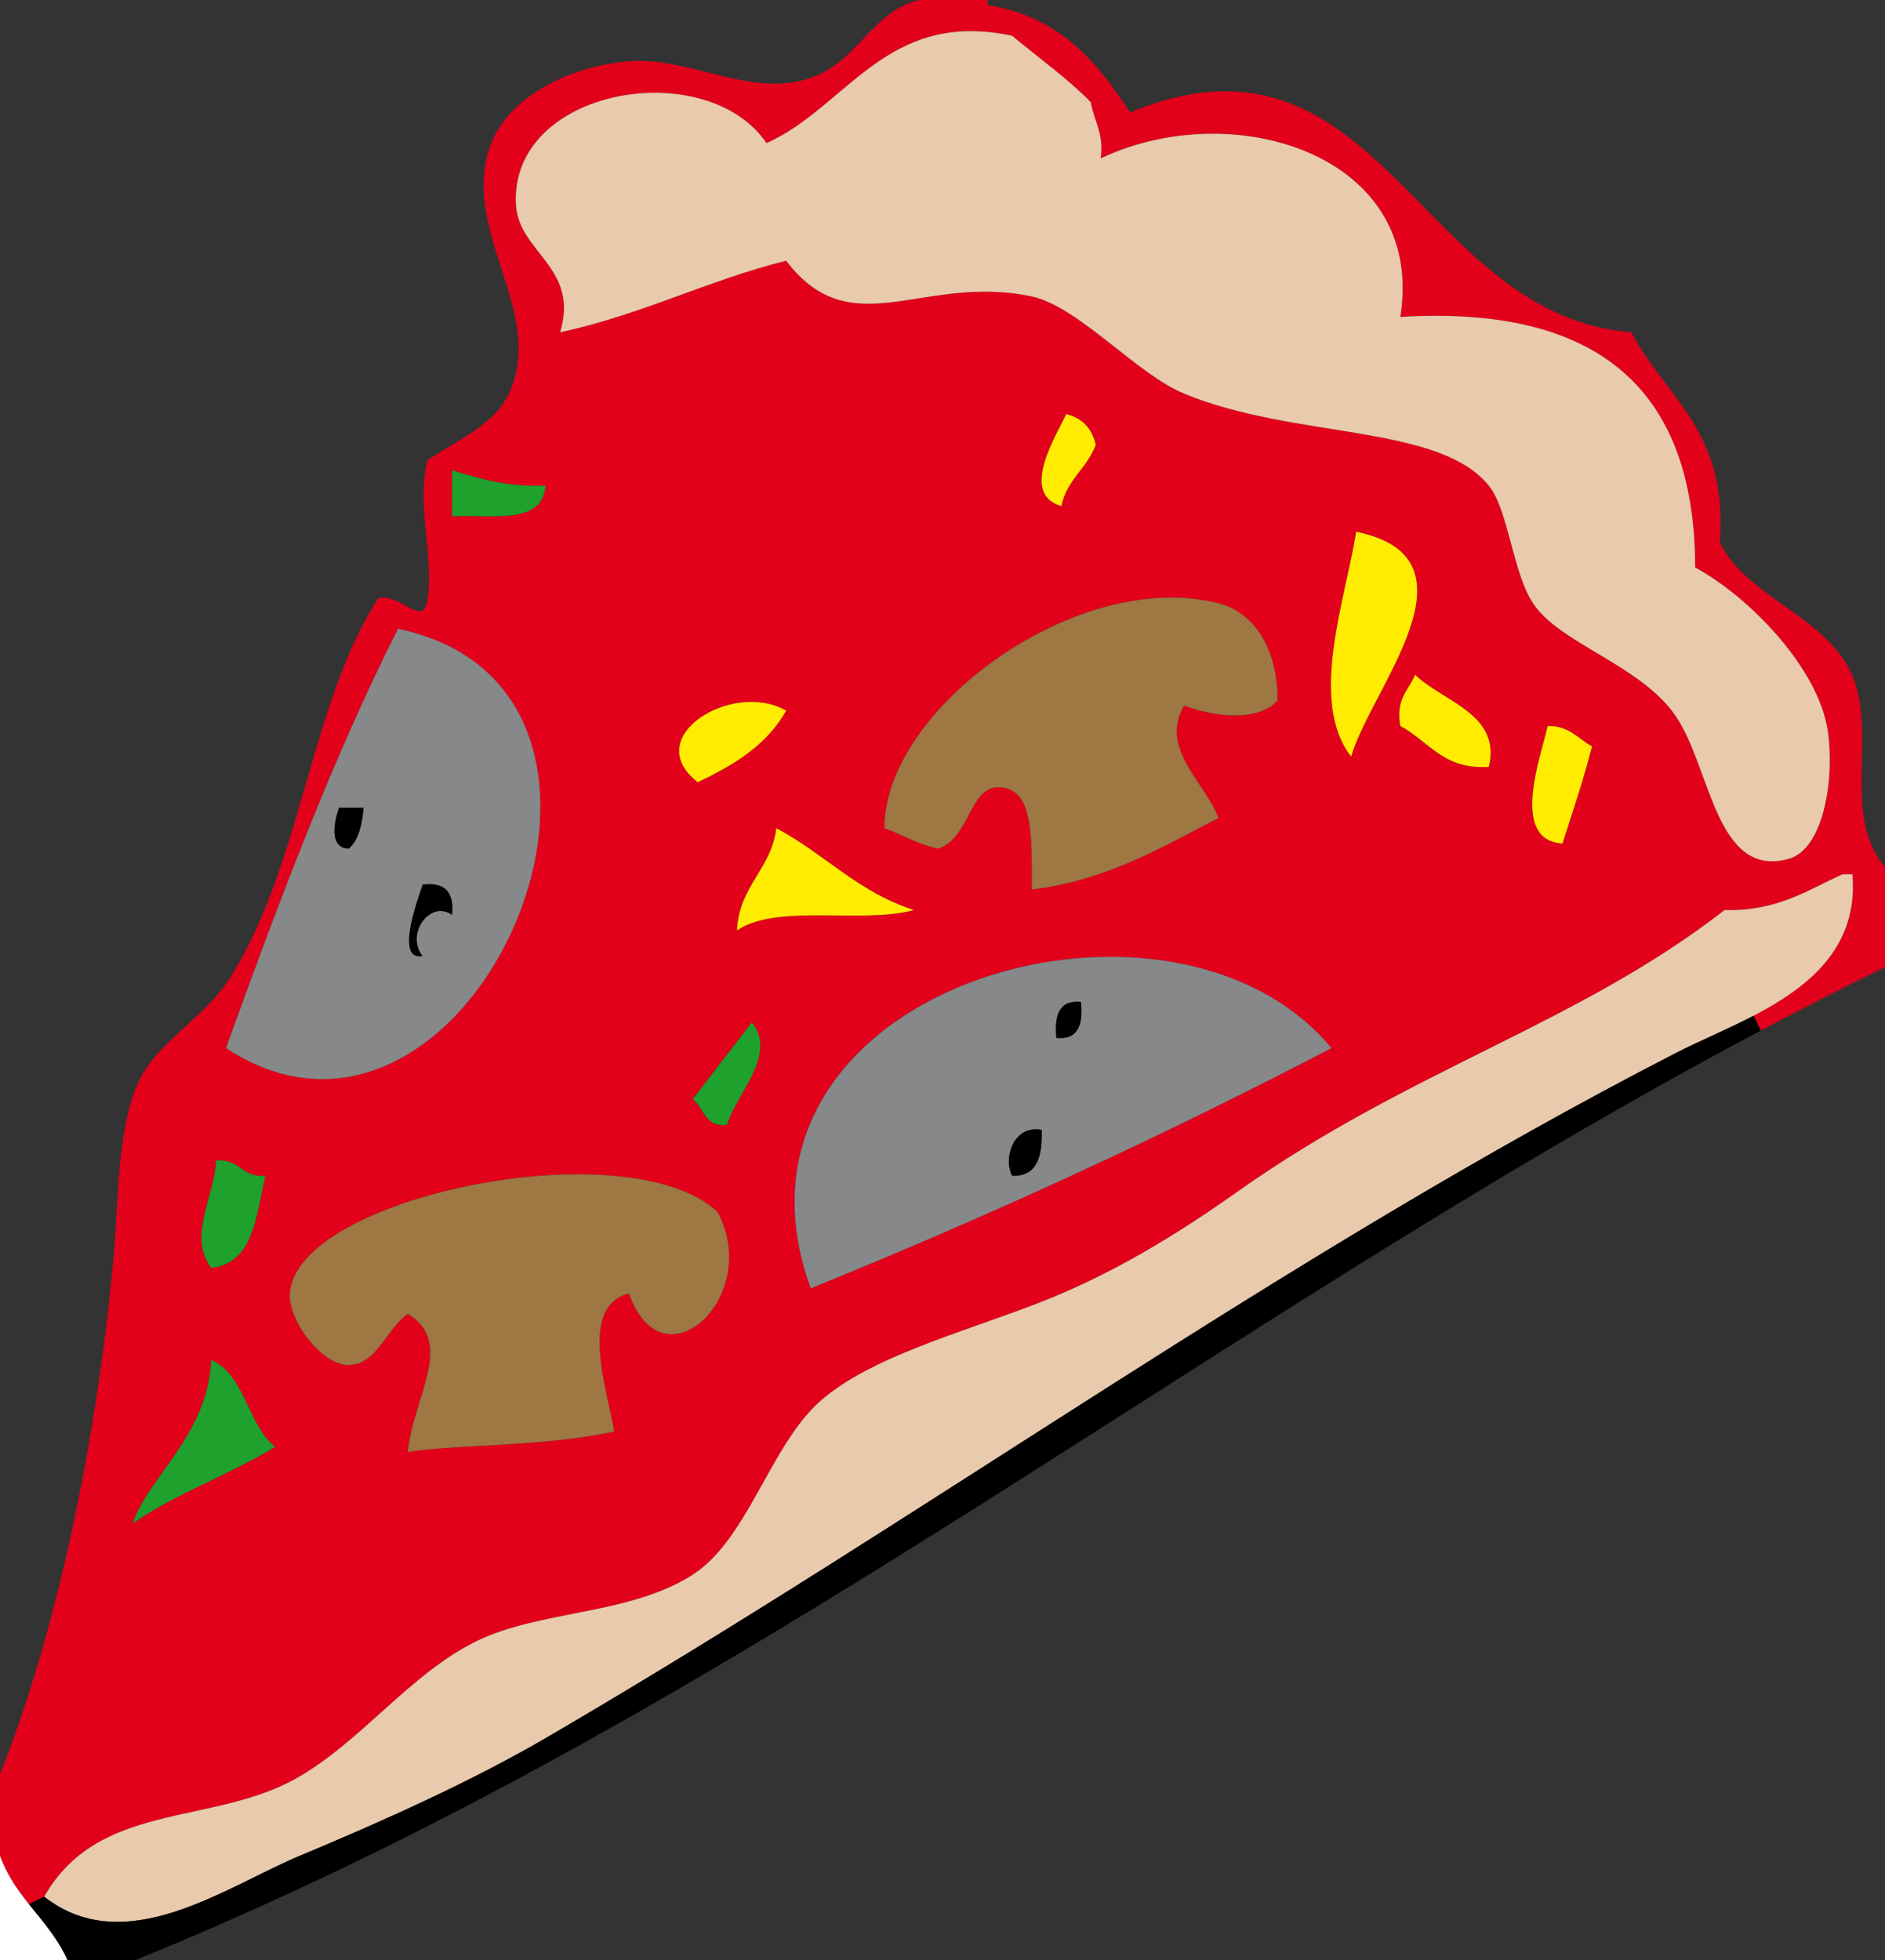<?xml version="1.0" encoding="UTF-8" standalone="no"?>
<!-- Created with Inkscape (http://www.inkscape.org/) -->
<svg
   xmlns:dc="http://purl.org/dc/elements/1.1/"
   xmlns:cc="http://web.resource.org/cc/"
   xmlns:rdf="http://www.w3.org/1999/02/22-rdf-syntax-ns#"
   xmlns:svg="http://www.w3.org/2000/svg"
   xmlns="http://www.w3.org/2000/svg"
   xmlns:sodipodi="http://sodipodi.sourceforge.net/DTD/sodipodi-0.dtd"
   xmlns:inkscape="http://www.inkscape.org/namespaces/inkscape"
   width="38.071"
   height="39.586"
   id="svg2326"
   sodipodi:version="0.32"
   inkscape:version="0.45.1"
   version="1.0"
   sodipodi:docbase="/home/gael/Bureau/Kapman"
   sodipodi:docname="pizza_test.svg"
   inkscape:output_extension="org.inkscape.output.svg.inkscape">
  <rect width="100%" height="100%" fill="#333333" stroke="none"/>
  <defs
     id="defs2328" />
  <sodipodi:namedview
     id="base"
     pagecolor="#ffffff"
     bordercolor="#666666"
     borderopacity="1.0"
     inkscape:pageopacity="0.0"
     inkscape:pageshadow="2"
     inkscape:zoom="5.6"
     inkscape:cx="57.269057"
     inkscape:cy="6.9383307"
     inkscape:document-units="px"
     inkscape:current-layer="layer1"
     inkscape:window-width="910"
     inkscape:window-height="627"
     inkscape:window-x="0"
     inkscape:window-y="25" />
  <g
     inkscape:label="Calque 1"
     inkscape:groupmode="layer"
     id="layer1"
     transform="translate(-355.965,-512.569)">
    <g
       id="g2262"
       transform="matrix(0.124,0,0,0.129,355.934,512.537)">
	<g
   id="XMLID_2_">
		<g
   id="g2265">
			
			<path
   d="M 307.56,136.3 C 307.56,141.36 307.56,146.43 307.56,151.5 C 300.63,154.76 293.8,158.121 287.05,161.56 L 285.87,159.25 C 294.79,154.77 302.99,148.62 301.96,137.1 C 301.43,137.1 300.89,137.1 300.36,137.1 C 294.61,139.61 289.65,142.93 281.15,142.7 C 257.309,160.52 230.049,167.59 201.92,186.71 C 192.05,193.43 181.36,199.79 169.11,204.319 C 156.78,208.88 141.98,212.689 133.9,219.529 C 125.69,226.469 122.09,241.16 113.09,246.739 C 102.85,253.08 88.22,252.279 77.88,257.139 C 66.95,262.269 58.96,273.069 48.27,278.749 C 34.53,286.039 16.22,282.269 7.45,297.148 L 4.94,298.308 C 3.1,296.068 1.36,293.728 0.25,290.748 C 0.25,286.477 0.25,282.218 0.25,277.948 C 8.96,257.057 15.73,227.868 18.66,197.918 C 19.59,188.348 19.3,177.268 22.66,169.908 C 25.68,163.288 33.52,159.807 37.86,153.097 C 49.55,135.027 50.74,110.457 61.87,93.877 C 65.5,92.987 69.33,98.897 69.88,93.877 C 70.99,88.197 68.04,79.077 69.88,72.267 C 77.51,67.567 82.54,65.867 84.28,58.667 C 86.93,47.707 76.8,36.837 79.48,25.047 C 81.63,15.597 93.08,10.577 102.69,9.847 C 111.82,9.147 120.96,14.657 129.9,13.047 C 139.88,11.247 141.28,2.387 149.91,0.247 C 153.64,0.247 157.37,0.247 161.11,0.247 C 161.11,0.507 161.11,0.777 161.11,1.047 C 172.719,2.767 178.94,9.887 184.32,17.847 C 224.94,1.727 231.25,49.647 265.95,52.257 C 271.519,62.427 281.83,67.857 280.349,85.077 C 284.78,94.307 299.919,97.107 302.759,108.287 C 305.17,117.75 300.58,128.71 307.56,136.3 z M 291.56,134.7 C 297.35,133.17 299.081,122.04 297.96,114.69 C 296.45,104.79 285.09,93.61 276.35,89.08 C 276.33,60.02 259.201,48.07 228.33,49.86 C 232.57,24.37 200.99,15.22 179.519,25.05 C 180.089,21.02 178.419,19.21 177.919,16.25 C 174.009,12.42 169.399,9.3 165.109,5.85 C 144.59,1.62 138.25,17 125.1,22.65 C 115.34,8.84 83.3,13.91 84.28,32.26 C 84.68,39.79 94.68,42.07 91.48,52.26 C 104.76,49.53 115.39,44.16 128.3,41.06 C 138.92,54.51 150.62,43.01 168.31,46.66 C 175.911,48.23 185.39,58.81 193.121,61.87 C 211.221,69.04 234.531,66.55 242.741,76.27 C 245.941,80.06 246.631,89.87 249.941,94.68 C 254.321,101.04 267.42,104.3 273.151,112.29 C 278.92,120.32 279.64,137.83 291.56,134.7 z M 254.74,132.29 C 256.41,127.29 258.15,122.36 259.55,117.09 C 257.28,115.89 255.85,113.85 252.34,113.89 C 251.2,118.74 246.13,131.77 254.74,132.29 z M 242.74,120.29 C 244.87,112.04 235.21,110.06 230.74,105.88 C 229.7,108.32 227.53,109.62 228.33,113.89 C 232.93,116.23 235.32,120.77 242.74,120.29 z M 220.33,118.69 C 223.37,108.23 242.42,87.68 221.13,83.48 C 219.59,93.45 213.22,110 220.33,118.69 z M 208.33,109.89 C 208.39,101.97 204.65,96.14 198.72,94.68 C 175.95,89.06 144.28,111.05 144.3,129.89 C 147.28,130.92 149.75,132.45 153.11,133.09 C 158.2,131.36 158.151,123.59 162.71,123.49 C 168.64,123.36 168.32,131.1 168.31,139.5 C 180.691,138 189.441,132.88 198.72,128.29 C 196.63,122.83 188.991,117.44 193.12,110.69 C 197.49,112.36 205.19,113.39 208.33,109.89 z M 217.13,164.31 C 190.55,133.66 114.66,155.17 132.3,201.92 C 161.68,190.48 189.95,177.94 217.13,164.31 z M 178.72,69.87 C 178.1,67.28 176.5,65.68 173.91,65.07 C 172.36,68.37 166.19,77.51 173.11,79.47 C 174.02,75.31 177.33,73.55 178.72,69.87 z M 120.29,145.9 C 126.68,141.62 140.67,144.93 149.1,142.7 C 140.11,139.96 134.47,133.86 126.7,129.89 C 125.81,136.47 120.66,138.8 120.29,145.9 z M 128.3,111.49 C 119.6,106.68 104.38,115.58 113.89,122.69 C 119.76,120.03 125.16,116.88 128.3,111.49 z M 118.69,176.31 C 119.98,171.69 127.01,165.3 122.7,160.3 C 119.51,164.33 116.27,168.29 113.09,172.31 C 114.96,173.64 115.03,176.78 118.69,176.31 z M 102.69,202.72 C 108.23,217.8 124.53,203.06 117.09,189.92 C 102.36,176.89 48.42,187.609 47.47,202.72 C 47.19,207.04 52.71,213.99 57.07,213.92 C 61.67,213.85 63.14,208.26 66.67,205.92 C 74.45,210.42 67.55,218.94 66.67,227.529 C 74.64,226.309 88.76,226.75 100.29,224.33 C 99.22,217.97 94.36,204.75 102.69,202.72 z M 89.08,76.27 C 82.96,76.53 78.44,75.18 73.88,73.87 C 73.88,76.27 73.88,78.67 73.88,81.07 C 80.2,80.73 88.68,82.54 89.08,76.27 z M 37.06,164.31 C 77.14,189.61 113.53,108.4 65.07,98.68 C 54.33,119.15 45.58,141.62 37.06,164.31 z M 43.47,184.31 C 39.67,184.64 39.26,181.581 35.46,181.911 C 35.22,187.541 30.77,193.81 34.66,198.721 C 41.63,197.951 41.94,190.52 43.47,184.31 z M 45.07,226.73 C 40.52,223.27 40.25,215.541 34.66,213.121 C 34.14,224.871 24.3,231.56 21.86,238.73 C 28.87,234.01 37.69,231.09 45.07,226.73 z "
   id="path2269"
   style="fill:#e2001a" />

			
			<path
   d="M 301.96,137.1 C 302.99,148.62 294.79,154.77 285.87,159.25 C 281.46,161.46 276.88,163.26 273.15,165.109 C 209.089,196.79 151.95,237.139 89.08,272.349 C 77.04,279.089 62.78,285.249 49.07,290.749 C 36.97,295.608 20.68,307.119 7.45,297.148 C 16.22,282.268 34.53,286.039 48.27,278.749 C 58.96,273.068 66.95,262.269 77.88,257.139 C 88.22,252.279 102.85,253.079 113.09,246.739 C 122.09,241.16 125.69,226.469 133.9,219.529 C 141.98,212.689 156.78,208.88 169.11,204.319 C 181.36,199.79 192.049,193.429 201.92,186.71 C 230.05,167.59 257.31,160.52 281.15,142.7 C 289.65,142.93 294.61,139.61 300.36,137.1 C 300.89,137.1 301.43,137.1 301.96,137.1 z "
   id="path2273"
   style="fill:#e9caad" />

			<path
   d="M 297.96,114.69 C 299.08,122.04 297.35,133.17 291.56,134.7 C 279.64,137.83 278.92,120.32 273.151,112.29 C 267.421,104.3 254.321,101.04 249.941,94.68 C 246.63,89.87 245.941,80.06 242.741,76.27 C 234.531,66.55 211.22,69.04 193.121,61.87 C 185.391,58.81 175.911,48.23 168.31,46.66 C 150.621,43.01 138.92,54.51 128.3,41.06 C 115.39,44.16 104.76,49.53 91.48,52.26 C 94.68,42.07 84.68,39.79 84.28,32.26 C 83.3,13.91 115.34,8.84 125.1,22.65 C 138.25,17 144.59,1.62 165.11,5.85 C 169.4,9.3 174.009,12.42 177.92,16.25 C 178.42,19.21 180.09,21.02 179.52,25.05 C 200.991,15.22 232.571,24.37 228.331,49.86 C 259.201,48.07 276.331,60.02 276.351,89.08 C 285.09,93.61 296.45,104.79 297.96,114.69 z "
   id="path2275"
   style="fill:#e9caad" />

			<path
   d="M 285.87,159.25 L 287.05,161.56 C 196.08,207.93 120,269.17 21.06,307.56 C 17.86,307.56 14.66,307.56 11.45,307.56 C 9.86,303.9 7.32,301.19 4.94,298.31 L 7.45,297.15 C 20.68,307.121 36.97,295.61 49.07,290.751 C 62.78,285.251 77.04,279.091 89.08,272.351 C 151.95,237.141 209.09,196.791 273.15,165.111 C 276.88,163.26 281.46,161.46 285.87,159.25 z "
   id="path2277" />

			<path
   d="M 259.55,117.09 C 258.151,122.36 256.41,127.29 254.74,132.29 C 246.13,131.77 251.2,118.74 252.34,113.89 C 255.85,113.85 257.28,115.89 259.55,117.09 z "
   id="path2279"
   style="fill:#ffec00" />

			<path
   d="M 230.74,105.88 C 235.21,110.06 244.87,112.04 242.74,120.29 C 235.32,120.77 232.929,116.23 228.33,113.89 C 227.53,109.62 229.7,108.32 230.74,105.88 z "
   id="path2281"
   style="fill:#ffec00" />

			<path
   d="M 221.13,83.48 C 242.42,87.68 223.37,108.23 220.33,118.69 C 213.22,110 219.59,93.45 221.13,83.48 z "
   id="path2283"
   style="fill:#ffec00" />

			<path
   d="M 198.72,94.68 C 204.651,96.14 208.39,101.97 208.33,109.89 C 205.19,113.39 197.49,112.36 193.12,110.69 C 188.99,117.44 196.63,122.83 198.72,128.29 C 189.441,132.88 180.691,138 168.31,139.5 C 168.321,131.1 168.64,123.36 162.71,123.49 C 158.15,123.59 158.2,131.36 153.11,133.09 C 149.75,132.45 147.28,130.92 144.3,129.89 C 144.28,111.05 175.95,89.06 198.72,94.68 z "
   id="path2285"
   style="fill:#9e7742" />

			<path
   d="M 132.3,201.92 C 114.66,155.17 190.55,133.66 217.13,164.31 C 189.95,177.94 161.68,190.48 132.3,201.92 z M 172.31,162.71 C 175.871,163.06 176.67,160.66 176.31,157.1 C 172.76,156.75 171.96,159.15 172.31,162.71 z M 165.11,184.31 C 169.2,184.4 170.049,181.25 169.91,177.11 C 165.3,176.27 163.61,181.61 165.11,184.31 z "
   id="path2287"
   style="fill:#878889" />

			<path
   d="M 173.91,65.07 C 176.5,65.68 178.099,67.28 178.72,69.87 C 177.33,73.55 174.02,75.31 173.111,79.47 C 166.19,77.51 172.36,68.37 173.91,65.07 z "
   id="path2289"
   style="fill:#ffec00" />

			<path
   d="M 176.31,157.1 C 176.67,160.661 175.871,163.06 172.31,162.71 C 171.96,159.15 172.76,156.75 176.31,157.1 z "
   id="path2291" />

			<path
   d="M 169.91,177.11 C 170.05,181.251 169.2,184.4 165.11,184.31 C 163.61,181.61 165.3,176.27 169.91,177.11 z "
   id="path2293" />

			
			<path
   d="M 149.1,142.7 C 140.67,144.93 126.68,141.62 120.29,145.9 C 120.66,138.8 125.81,136.47 126.7,129.89 C 134.47,133.86 140.11,139.96 149.1,142.7 z "
   id="path2297"
   style="fill:#ffec00" />

			<path
   d="M 113.89,122.69 C 104.38,115.58 119.6,106.68 128.3,111.49 C 125.16,116.88 119.76,120.03 113.89,122.69 z "
   id="path2299"
   style="fill:#ffec00" />

			<path
   d="M 122.7,160.3 C 127.01,165.3 119.98,171.69 118.69,176.31 C 115.03,176.78 114.96,173.64 113.09,172.31 C 116.27,168.291 119.51,164.331 122.7,160.3 z "
   id="path2301"
   style="fill:#1fa12d" />

			<path
   d="M 117.09,189.92 C 124.53,203.06 108.23,217.8 102.69,202.72 C 94.36,204.75 99.22,217.97 100.29,224.33 C 88.76,226.75 74.64,226.309 66.67,227.529 C 67.55,218.939 74.45,210.42 66.67,205.92 C 63.14,208.26 61.67,213.85 57.07,213.92 C 52.71,213.989 47.19,207.04 47.47,202.72 C 48.42,187.61 102.36,176.89 117.09,189.92 z "
   id="path2303"
   style="fill:#9e7742" />

			<path
   d="M 73.88,73.87 C 78.44,75.18 82.96,76.53 89.08,76.27 C 88.68,82.54 80.2,80.73 73.88,81.07 C 73.88,78.67 73.88,76.27 73.88,73.87 z "
   id="path2305"
   style="fill:#1fa12d" />

			<path
   d="M 69.08,138.7 C 72.7,138.27 74.3,139.87 73.88,143.5 C 70.45,141.03 66.21,146.35 69.08,149.9 C 64.69,150.74 67.99,141.78 69.08,138.7 z "
   id="path2307" />

			<path
   d="M 65.07,98.68 C 113.53,108.4 77.14,189.61 37.06,164.31 C 45.58,141.62 54.33,119.15 65.07,98.68 z M 73.88,143.5 C 74.3,139.87 72.7,138.27 69.08,138.7 C 67.99,141.78 64.69,150.74 69.08,149.9 C 66.21,146.35 70.45,141.03 73.88,143.5 z M 59.47,126.69 C 58.14,126.69 56.8,126.69 55.47,126.69 C 54.69,128.76 53.78,133.03 57.07,133.09 C 58.65,131.74 59.22,129.37 59.47,126.69 z "
   id="path2309"
   style="fill:#878889" />

			<path
   d="M 55.47,126.69 C 56.8,126.69 58.14,126.69 59.47,126.69 C 59.22,129.37 58.65,131.74 57.07,133.09 C 53.78,133.03 54.69,128.76 55.47,126.69 z "
   id="path2311" />

			<path
   d="M 35.46,181.911 C 39.26,181.581 39.67,184.64 43.47,184.31 C 41.94,190.52 41.63,197.951 34.66,198.72 C 30.77,193.81 35.22,187.541 35.46,181.911 z "
   id="path2313"
   style="fill:#1fa12d" />

			<path
   d="M 34.66,213.121 C 40.25,215.541 40.52,223.27 45.07,226.73 C 37.69,231.09 28.87,234.01 21.86,238.73 C 24.3,231.56 34.14,224.871 34.66,213.121 z "
   id="path2315"
   style="fill:#1fa12d" />

			<path
   d="M 11.45,307.56 C 7.72,307.56 3.98,307.56 0.25,307.56 C 0.25,301.96 0.25,296.35 0.25,290.75 C 1.36,293.729 3.1,296.069 4.94,298.31 C 7.32,301.19 9.86,303.9 11.45,307.56 z "
   id="path2317"
   style="fill:#ffffff" />

		</g>

		<g
   id="g2319">
		</g>

	</g>

</g>
  </g>
</svg>
